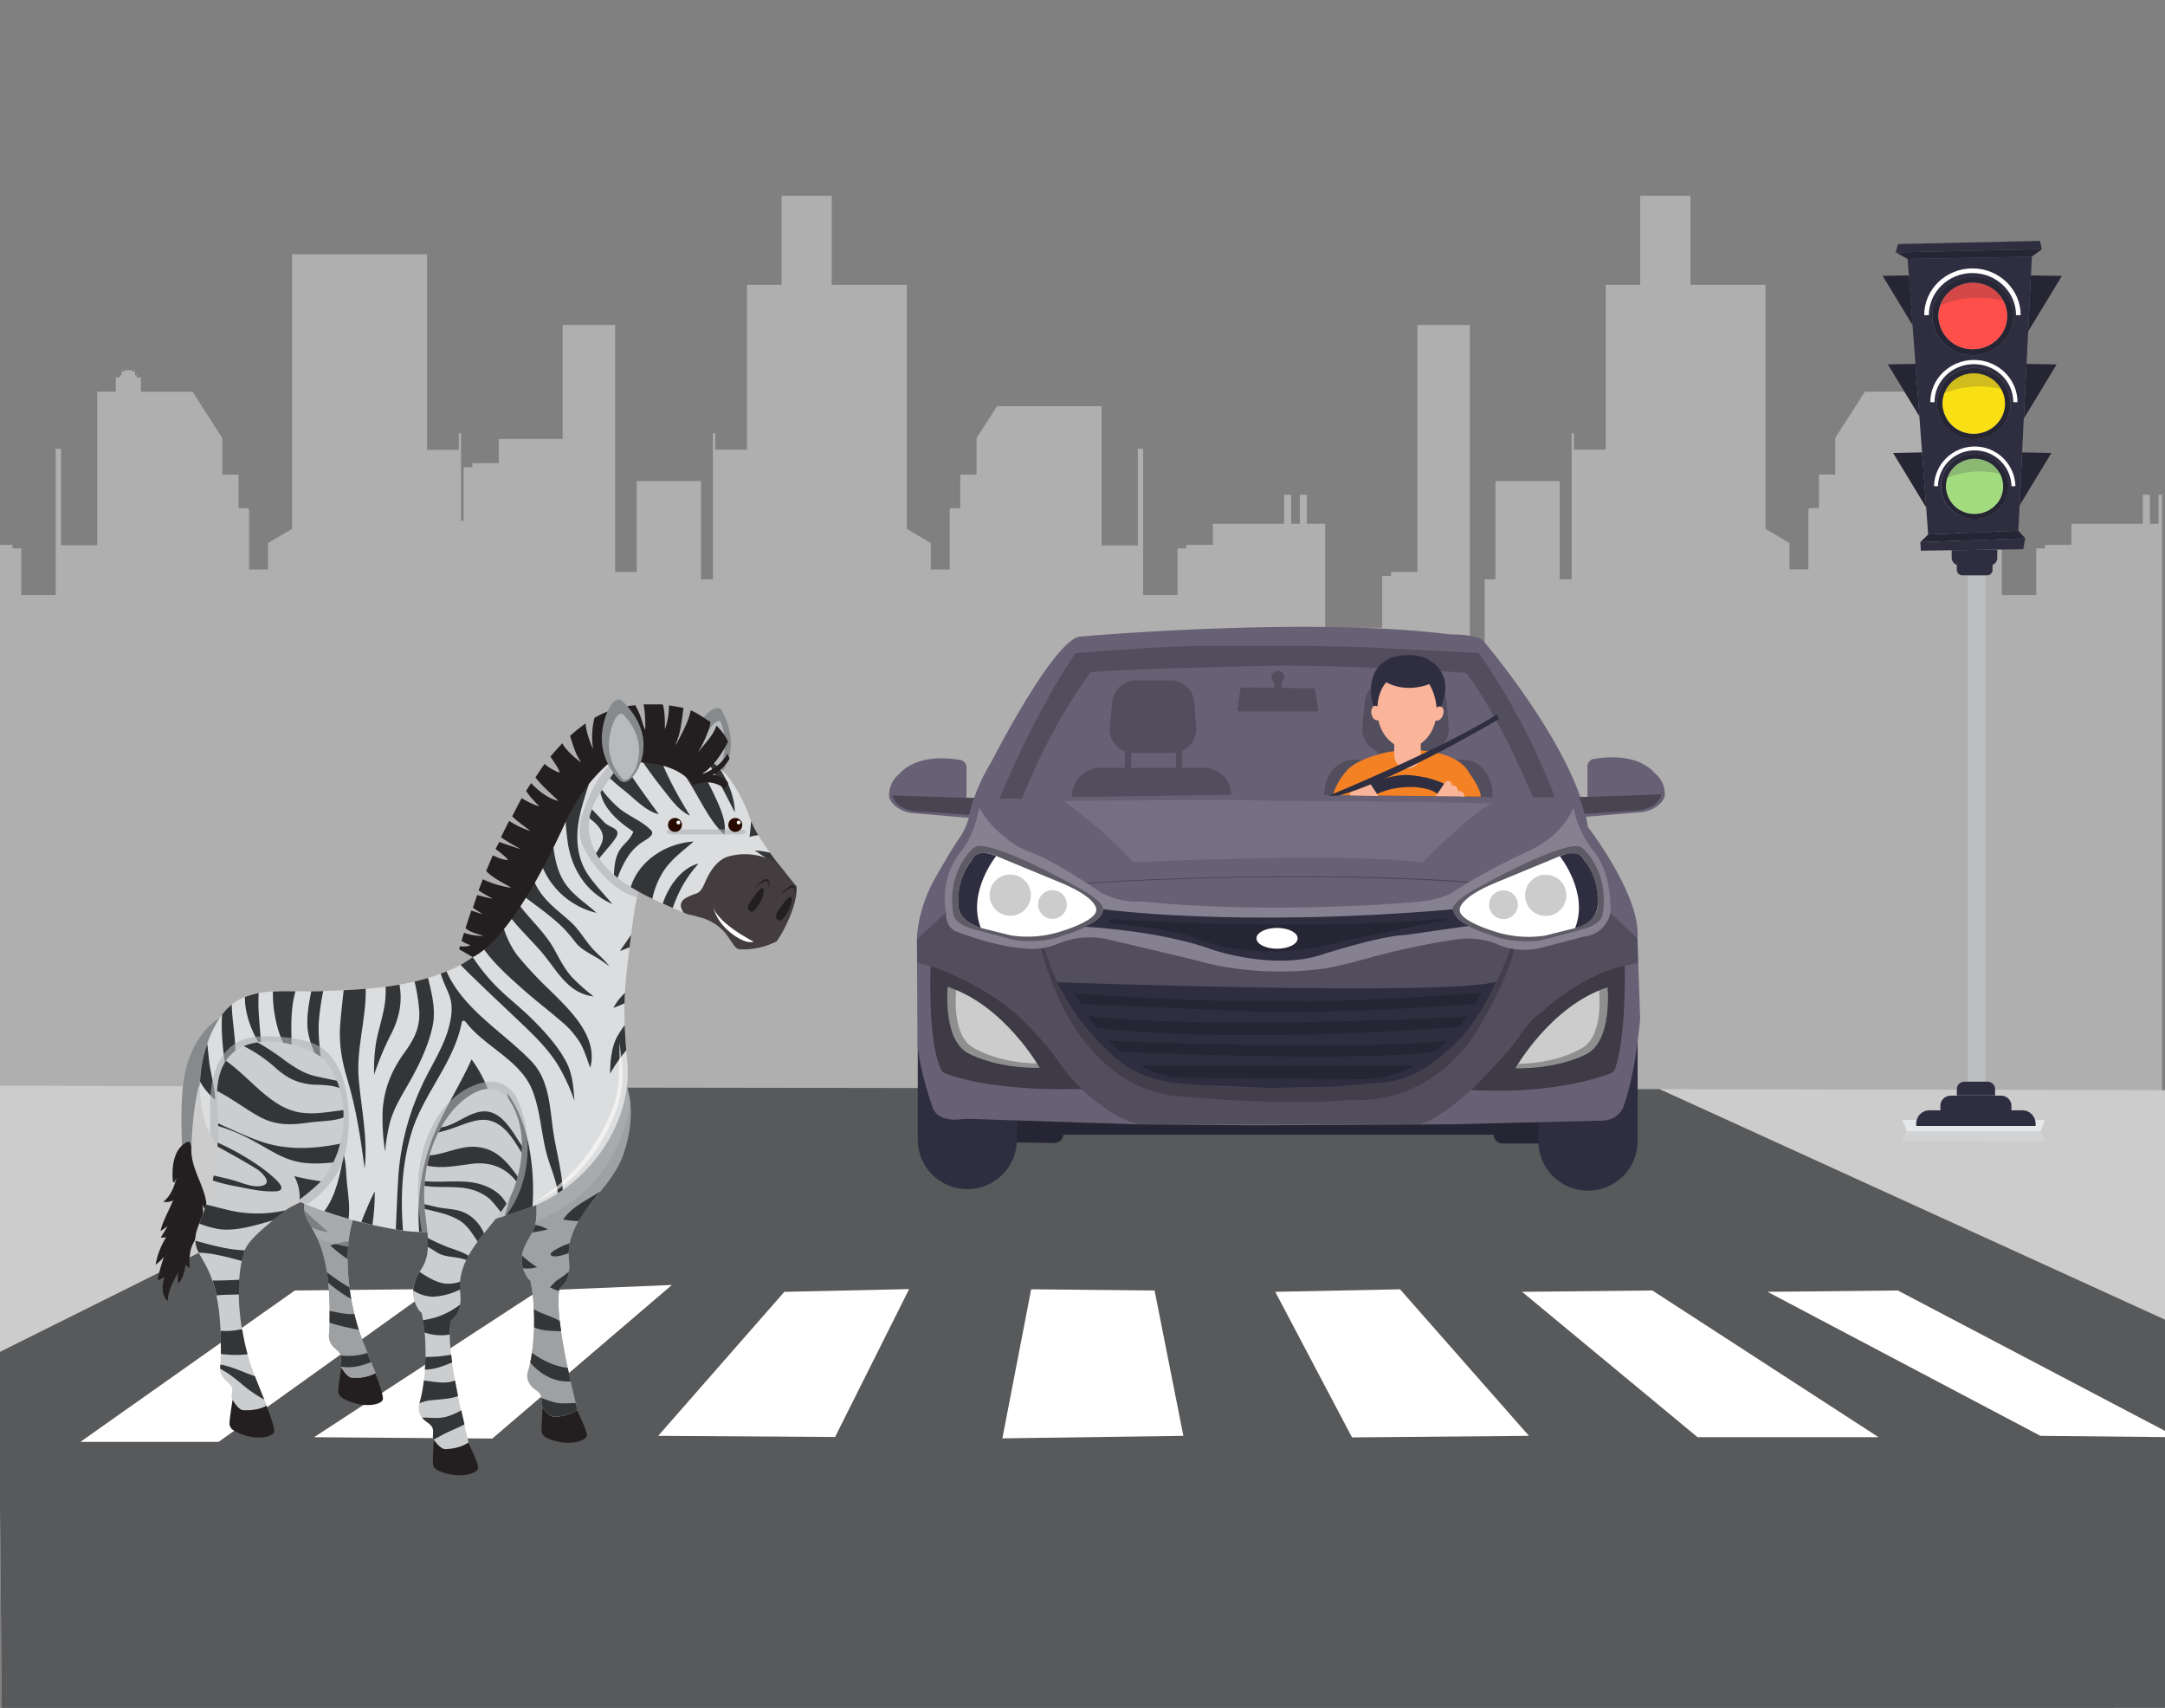 <svg xmlns="http://www.w3.org/2000/svg" width="865.76" height="682.89" viewBox="0 0 865.76 682.89"><rect x="0" y="0" width="865.76" height="682.89" fill="#808080" stroke="none"/><g style="isolation:isolate"><g id="fced98cf-f247-47f2-9442-839a345dbad9" data-name="Layer 1"><path d="M863.16,197.81v11.62h-3.45V197.81h-2.83v11.62H828.33v8.41H817.78v1.41h-3.52v18.69H800.49V179.4h-2.13v38.68H783.89V156.63h-7.42v-5.71h-1.68V150h-.68v-1.58h-1.24V136.57h-.81l-.44-10.39h-.35l-.44,10.39H770v11.89h-1.25V150h-.68v.88h-1.67v5.71H745.78l-11.9,18.51v14.61h-6.51v13.44h-3.89c-.11.24-.21.48-.33.72v23.8h-7.56V217.13L706,211.44V113.89H676V78.29H655.91v35.6H642.09v65.92h-12.7v-6.59h-.91v58.42h-4.77V192.37H598v39.27H593.7v60.54h-1.58v-3.49h-4.34V129.93h-21v98.73H556.26v1.62h-3.52V251H529.92V209.43h-7.31V197.81h-2.82v11.62h-3.45V197.81h-2.82v11.62H485v8.41H474.41v1.41h-3.52v18.69H457.13V179.4H455v38.68H440.52V162.42H398.69l-8.18,12.72v14.61H384v13.44h-3.89c-.11.24-.21.48-.34.72v23.8h-7.56V217.13l-9.59-5.69V113.89h-30V78.29H312.54v35.6H298.73v65.92H286v-6.59h-.91v58.42h-4.77V192.37h-25.7v36.29H246V129.93h-21v45.58H199.46v9.66H188.91v1.61h-3.52v21.47h-1v-35h-.91v6.59h-12.7V101.65h-54V211.44l-9.59,5.69v10.58H99.62v-23.8c-.13-.24-.23-.48-.34-.72H95.39V189.75h-6.5V175.14L77,156.63H56.33v-5.71H54.66V150H54v-1.58H52.73v-.4l-2.83,0v.44H48.65V150H48v.88H46.3v5.71H38.88v61.45H24.4V179.4H22.27v58.54H8.5V219.25H5v-1.41H-.65V438.29H864.59V197.81ZM771.26,148h-.38V137.36h.38Zm.76,0h-.38V137.36H772Z" fill="#ccc" opacity="0.62" style="mix-blend-mode:multiply"/><polygon points="-0.53 540.73 212.11 434.8 663.72 435.45 867.74 528.5 867.74 682.85 0.7 683.85 -0.53 540.73" fill="#ccc"/><polygon points="-0.53 540.73 212.11 434.8 663.72 435.45 867.74 528.5 867.74 682.85 0.7 683.85 -0.53 540.73" fill="#58595b"/><polygon points="212.11 434.8 -0.33 434.07 -0.53 540.73 212.11 434.8" fill="#ccc"/><polygon points="663.72 435.45 865.8 435.88 867.74 528.5 663.72 435.45" fill="#ccc"/><polygon points="32.13 576.51 117.9 515.97 172.73 515.42 87.42 576.51 32.13 576.51" fill="#fff"/><polygon points="125.58 574.64 196.86 575.18 268.69 513.77 215.5 515.97 125.58 574.64" fill="#fff"/><polygon points="263.21 574.09 313.65 516.51 363.55 515.42 333.94 574.55 263.21 574.09" fill="#fff"/><polygon points="400.84 575.1 412.35 515.5 461.7 515.97 473.22 574.09 400.84 575.1" fill="#fff"/><polygon points="509.96 516.51 540.66 574.72 611.4 574.09 559.86 515.5 509.96 516.51" fill="#fff"/><polygon points="608.66 516.51 678.84 574.64 751.22 574.64 660.75 515.97 608.66 516.51" fill="#fff"/><polygon points="706.81 516.51 815.93 574.09 870.56 574.64 758.9 515.97 706.81 516.51" fill="#fff"/><path d="M91.57,405S78.23,409.22,74,429s2.67,55.32-2.67,71.94c0,0,5.61-5.51,5.34-17.78s-2.32-54.5,10.48-62.1Z" fill="#878a8c"/><path d="M62.29,505.63a18.26,18.26,0,0,0,3.37-3.25c-.9,1.93-2.87,9.5-2.58,9.42h.06a9.15,9.15,0,0,0,2.69-1.2c-1.09,3.21-1.23,6.9.88,9.25.08.09.44.33.44,0,0-4.23,2.39-7.56,4.06-11.22-.26,1.24-.07,4.84.18,4.54a13,13,0,0,0,2.74-7.57c.38.58,1.77,1.47,1.75,1.28-.28-3.37-.13-6.93,1.5-10a19.2,19.2,0,0,0,2.44-7.57c0,.45.93,2.68,1,2.07a34.41,34.41,0,0,0,.15-9.78c.25.79,1.67,3.2,1.7,2.67.42-8.65-6-15.62-6.15-24.14v-.15a14.33,14.33,0,0,1,0-1.6s-.08-.12-.09-.07,0,.05,0,.07c-.15-1.34-.62-2.31-1.87-1.64-5.27,2.83-5.94,10.15-5.43,15.48,0,.15.48.82.62.51.29-.63.59-1.25.89-1.87l-.39,1.32c-1,3.31-2.2,6-4.9,8.31-.16.13,2.83.33,3.88-.65-.08.22-.16.44-.25.66-1.18,3-4.28,8.54-4.75,11.7a24.14,24.14,0,0,0,2.79-2,50.85,50.85,0,0,1-2.7,4.46c-.16.24,1.66.23,2.17-.05a31.23,31.23,0,0,0-4.24,10.89S62.29,505.61,62.29,505.63Z" fill="#231f20"/><path d="M230.3,563s4.19,8.2,4.39,10.73-8.14,4.95-16.09,1.16a3.52,3.52,0,0,1-1.94-2.19c-.3-1.5.41-10.94.41-10.94Z" fill="#231f20"/><path d="M216.59,562.19a9.08,9.08,0,0,1-.05-1.16c0-1,.23-2.43-.33-3.38-.9-1.54-2.42-2-3.61-3.35a6.31,6.31,0,0,1-1.67-5.22c3-9.23,3.65-26.11,1.09-37.23a2.69,2.69,0,0,1-1-.86c-4-6.32-2.68-10.86,1.24-17.08,4.14-6.58,1.6-16.46,1-23.66-1.08-13.72,2.21-28.45,11.23-39.15,6-7.06,17.11-14.05,23.46-2.91,6,10.5,5,22.79,1.13,33.79-5.27,14.84-23.55,24.68-21.56,42.06.5,4.37-.29,8.5-3.75,11.14-2.5,11.1,6.1,44.27,7.09,48.55a17.26,17.26,0,0,1-9.28,2.7C220.06,566.46,218.32,564.58,216.59,562.19Z" fill="#9ea0a2"/><path d="M216.59,562.19a9.08,9.08,0,0,1-.05-1.16c0-1,.23-2.43-.33-3.38-.9-1.54-2.42-2-3.61-3.35a6.31,6.31,0,0,1-1.67-5.22c3-9.23,3.65-26.11,1.09-37.23a2.69,2.69,0,0,1-1-.86c-4-6.32-2.68-10.86,1.24-17.08,4.14-6.58,1.6-16.46,1-23.66-1.08-13.72,2.21-28.45,11.23-39.15,6-7.06,17.11-14.05,23.46-2.91,6,10.5,5,22.79,1.13,33.79-5.27,14.84-23.55,24.68-21.56,42.06.5,4.37-.29,8.5-3.75,11.14-2.5,11.1,6.1,44.27,7.09,48.55a17.26,17.26,0,0,1-9.28,2.7C220.06,566.46,218.32,564.58,216.59,562.19Z" fill="#9ea0a2"/><path d="M240.26,476.2a105.23,105.23,0,0,0-8.92,12.06,47.16,47.16,0,0,1-6.12-.67C228.82,482.19,235.05,479.83,240.26,476.2Z" fill="#343537"/><path d="M220.46,502c-1.8-1.15,5.12-4.08,5.72-4.32l1.66-.59a22.57,22.57,0,0,0-.43,4l-.17.06C225.62,501.6,222.08,503,220.46,502Z" fill="#343537"/><path d="M220.54,514.06a14.08,14.08,0,0,1,2.39-2.3,28.49,28.49,0,0,0,4.6-3.38,9.82,9.82,0,0,1-3.74,6.8c-.06.28-.11.57-.16.87a7,7,0,0,1-3-1C219.69,514.53,219.84,514.84,220.54,514.06Z" fill="#343537"/><path d="M225.63,552.31c-5.41-.41-10.1-3.42-13.59-7.48.26-1.24.49-2.56.68-3.93,3.93,2.91,9.29,5.57,14.3,6,.4,1.92.8,3.77,1.19,5.49C227.35,552.4,226.48,552.38,225.63,552.31Z" fill="#343537"/><path d="M221.82,560.71c2.54.68,5.57.25,8.4.31.31,1.25.54,2.2.66,2.71a17.26,17.26,0,0,1-9.28,2.7c-1.54,0-3.28-1.85-5-4.24a9.08,9.08,0,0,1-.05-1.16,20.47,20.47,0,0,0,0-2.08A46.52,46.52,0,0,0,221.82,560.71Z" fill="#343537"/><path d="M213.58,530.73c.06-2.42,0-4.87-.08-7.27,3.18,2,7.11,2.75,10.35,4.73.15,1.33.33,2.69.53,4.07C220.64,532.13,216.86,532.24,213.58,530.73Z" fill="#343537"/><path d="M214.74,506.65a14.23,14.23,0,0,1-5.59.44,10.83,10.83,0,0,1-.41-5.14A38.28,38.28,0,0,0,214.74,506.65Z" fill="#343537"/><path d="M212.88,492.76a15,15,0,0,0,1.08-3,15.09,15.09,0,0,1,5.11,1.78A56.93,56.93,0,0,1,212.88,492.76Z" fill="#343537"/><path d="M237.63,472.38c-6.64,7.46-14.62,12.41-23.39,16,1-5.88-.54-12.75-1-18.14-1.08-13.72,2.21-28.45,11.23-39.15,6-7.06,17.11-14.05,23.46-2.91a32.63,32.63,0,0,1,4.08,13.13A61.93,61.93,0,0,1,237.63,472.38Z" fill="#afb1b4" opacity="0.6" style="mix-blend-mode:multiply"/><path d="M149.72,548.19s3.44,8.54,3.42,11.08-8.56,4.2-16.14-.29a3.49,3.49,0,0,1-1.73-2.35c-.17-1.52,1.39-10.85,1.39-10.85Z" fill="#231f20"/><path d="M136.14,546.17a9.08,9.08,0,0,1,.05-1.16c.11-1,.44-2.4,0-3.39-.76-1.62-2.23-2.24-3.3-3.66a6.32,6.32,0,0,1-1.2-5.35c1.81-45.22-13.08-40.41-9.5-53.47,1.41-5.13,10.48-21,8.26-50.15-2.92-38.21,39-24,43.31-17.57,8.18,10.57,8.91,24.51,4.71,36.32a36.82,36.82,0,0,1-5.85,10.79c-5.06,6.25-28.28,20.62-31.13,28.23-4.08,10.93-3.41,32.5,4.45,51.71.71,1.74,3.51,8.93,4.31,10.52a17.23,17.23,0,0,1-9.48,1.85C139.21,550.74,137.65,548.71,136.14,546.17Z" fill="#9ea0a2"/><path d="M136.14,546.17a9.08,9.08,0,0,1,.05-1.16c.11-1,.44-2.4,0-3.39-.76-1.62-2.23-2.24-3.3-3.66a6.32,6.32,0,0,1-1.2-5.35c1.81-45.22-13.08-40.41-9.5-53.47,1.41-5.13,10.48-21,8.26-50.15-2.92-38.21,39-24,43.31-17.57,8.18,10.57,8.91,24.51,4.71,36.32a36.82,36.82,0,0,1-5.85,10.79c-5.06,6.25-28.28,20.62-31.13,28.23-4.08,10.93-3.41,32.5,4.45,51.71.71,1.74,3.51,8.93,4.31,10.52a17.23,17.23,0,0,1-9.48,1.85C139.21,550.74,137.65,548.71,136.14,546.17Z" fill="#9ea0a2"/><path d="M124.6,490.77c-1.47-2.55-2.65-4.44-2.92-6.88,3.06,3,6.31,5.86,9.55,8.72A22.4,22.4,0,0,1,124.6,490.77Z" fill="#343537"/><path d="M131.24,512.84c-.15-1.48-.32-2.88-.52-4.17a79.26,79.26,0,0,0,9,6.07c.19,1.51.44,3.06.71,4.61A54.07,54.07,0,0,1,131.24,512.84Z" fill="#343537"/><path d="M139.37,530.84a67.28,67.28,0,0,1-7.58-2c0-1.64,0-3.21,0-4.7,3.34.62,6.57,1.47,9.92,1.25.5,2.09,1.08,4.19,1.74,6.28C141.9,531.42,140.45,531.08,139.37,530.84Z" fill="#343537"/><path d="M136.27,546.39l-.13-.22a9.08,9.08,0,0,1,.05-1.16,8.12,8.12,0,0,0,.06-3.07,24.71,24.71,0,0,0,10.65-1c.44,1.11,1,2.42,1.47,3.67C144.53,546.23,140.14,547.16,136.27,546.39Z" fill="#343537"/><path d="M132.07,497.94c2.43-.66,4.88-1.22,7.34-1.72a68.16,68.16,0,0,0-.39,7.2A50.91,50.91,0,0,1,132.07,497.94Z" fill="#343537"/><path d="M172.6,458.53c-5.06,6.25-28.28,20.62-31.13,28.23a43.53,43.53,0,0,0-2.26,11.77,61.13,61.13,0,0,1-12.43-3.63c-3.24-6.94-6.5-8.86-4.61-15.76,1.41-5.13,10.48-21,8.26-50.15-2.92-38.21,39-24,43.31-17.57,8.18,10.57,8.91,24.51,4.71,36.32A36.82,36.82,0,0,1,172.6,458.53Z" fill="#afb1b4" opacity="0.6" style="mix-blend-mode:multiply"/><path d="M277.5,313.31a23.79,23.79,0,0,1-1.71-16c2.29-8.57,10.56-17.35,12.84-13.21s7.93,16.42-2.23,27.66C286.4,311.78,279.37,318.81,277.5,313.31Z" fill="#878a8c"/><path d="M279.16,313.92a23.49,23.49,0,0,1,0-13.1c2.07-7.24,8-15.07,9.16-11.81A24.31,24.31,0,0,1,285,312S280,318.34,279.16,313.92Z" fill="#b8babc"/><path d="M82,448.67c4.09,13.41,18.07,22.14,29.87,28.1,15.17,7.68,31.64,12.47,48.4,15.14s33.26-3,49.74-8.43c24.09-8,43.24-33.51,40.82-59.21-1.85-19.63-1.38-27.73,1.12-47.12,1.46-11.39,3.17-29.2,11-38.24a30.27,30.27,0,0,0,4.82-6.89c2.65-5.61,2.29-10.82.35-16.59-2.26-6.76-11.37-19.82-19.73-13.29a.66.66,0,0,0-.17.24c-11.36,3.93-19.26,15.95-24.53,26.27-4,7.81-7.41,15.89-10.95,23.91-.4.89-.84,1.8-1.3,2.7-7.2,13-16.38,25.75-30.19,32-17.25,7.84-36.2,8.5-54.83,9.07-14.12.44-30.14-2.91-38.94,11.21A51.39,51.39,0,0,0,82,448.67Z" fill="#dcddde"/><path d="M244.88,361.48c-9.63-4.28-15.58-12.6-17.61-23.2a94.2,94.2,0,0,1-1.21-14,65.85,65.85,0,0,1,10.6-14.35c-.5,1.38-.95,2.77-1.37,4.13-1.85,6-4,12.14-4.36,18.44s.81,12.3,4.41,17.52C238.18,354.11,241.69,357.66,244.88,361.48Z" fill="#343537"/><path d="M225.42,352.33c3.33,5.46,8.6,8.49,13.12,12.66a31.2,31.2,0,0,1-22.34-20.27c1.49-3.4,3-6.79,4.59-10.15C221.49,340.67,222.2,347.05,225.42,352.33Z" fill="#343537"/><path d="M228.16,368.56c3.93,3.59,6.25,8.35,10,12,2.1,2.07,4,3.66,5.46,5.78a46.08,46.08,0,0,0-6.77-4.46c-2.35-1.37-4.9-2.81-6.63-5a65.43,65.43,0,0,0-4.94-5.82c-4.79-4.74-10.34-8.55-15.69-12.61.64-1.09,1.27-2.17,1.87-3.27.46-.9.9-1.81,1.3-2.7l.44-1a27.73,27.73,0,0,0,3.42,6.09C219.93,361.89,224.21,365,228.16,368.56Z" fill="#343537"/><path d="M206.87,382a158,158,0,0,0,13.37,14.26c8.08,8,19,18.38,15.82,30.64-1.32-3.31-2.27-6.81-4.05-9.89a34.76,34.76,0,0,0-7.33-8.44c-5.14-4.47-10.57-8.57-15.66-13.1s-11.25-9.93-15.69-16.17a65.57,65.57,0,0,0,8-8.51A36.44,36.44,0,0,0,206.87,382Z" fill="#343537"/><path d="M247.06,414a41.69,41.69,0,0,1,2.76-4.08c.11,3,.32,6.31.62,10a66.54,66.54,0,0,0-6.49,9.37C244.06,424,244.53,418.4,247.06,414Z" fill="#343537"/><path d="M249.92,397c-.08,1.4-.13,2.78-.17,4.16-1.45.67-2.95,1.25-4.45,1.83A21.79,21.79,0,0,1,249.92,397Z" fill="#343537"/><path d="M252.38,373.71c-.15,1.19-.29,2.35-.43,3.44-.07.54-.14,1.07-.2,1.59-1.27.54-2.55,1.05-3.85,1.51C249.35,378,251,375.93,252.38,373.71Z" fill="#343537"/><path d="M212.33,407c5.23,5.15,11,11.42,14.31,18,2.32,4.62,2.7,9.89,3.07,15.09a82,82,0,0,0-5.9-13.09c-3.81-6.59-8.83-11.6-14.28-16.84-6.15-5.91-12.41-11.7-18.53-17.64-2.29-2.21-4.61-4.43-6.81-6.73a48.91,48.91,0,0,0,4.86-3.11,75.61,75.61,0,0,0,8,10.21C201.79,398,207.38,402.16,212.33,407Z" fill="#343537"/><path d="M172.47,456.37c4.21-11.48,11.1-21.67,16.11-32.79,8,10.78,12.52,27.2,10.36,40.33A75.14,75.14,0,0,1,191.18,486c-.66,1.27-1.33,2.54-2,3.81a80.69,80.69,0,0,1-21.54,2.71A86.07,86.07,0,0,1,172.47,456.37Z" fill="#343537"/><path d="M206,466.1a85.47,85.47,0,0,0,0-16.85c-.48-4.17-2.49-8.15-3.18-12.26,5.76,7.82,8.52,17.86,9.65,27.37a93.16,93.16,0,0,1,.47,18.06c-1,.38-1.93.74-2.92,1.06q-4.11,1.38-8.22,2.7A89.17,89.17,0,0,0,206,466.1Z" fill="#343537"/><path d="M159.47,468.17a102.68,102.68,0,0,1,8.73-33c3.74-8.56,9.62-16.68,11.66-25.9.85-3.82,1.2-7.54-.19-11.29-1.09-2.93-2.58-5.72-3.41-8.7.76-.29,1.53-.57,2.29-.88,6.89,15.36,22.53,24.1,33.88,35.86,7.59,7.85,7.37,19.22,9,29.42,1.17,7.14,3.25,14.67,3.6,22.1-.63.45-1.3.85-1.95,1.28-.6-5.31-3.07-10.45-4.43-15.56-2.22-8.31-2.58-17.44-5.72-25.45-4.86-12.35-19.07-17.38-26.78-27.54-.38-.49-1.32-.57-1.47.19-3.05,16.05-15.14,28.3-20,43.78-4,12.91-4.57,26.21-3.51,39.51-.33,0-.65-.07-1-.12l-1.9-.34C158.68,483.76,158.84,476,159.47,468.17Z" fill="#343537"/><path d="M165.78,392.46q2.72-.65,5.39-1.45c1.48,6.26,3.18,12.57,1.87,19-1.49,7.31-4.78,14.41-8.36,20.94-3.27,6-7.18,11.63-8.87,18.32A75.25,75.25,0,0,0,154,460.38a85.3,85.3,0,0,1-1-15.93c.48-8.91,3.53-16.42,8.73-23.58,3.94-5.41,6.39-10.25,5.9-17.07A76.26,76.26,0,0,0,165.78,392.46Z" fill="#343537"/><path d="M159.74,393.69c1.3,7.13-.14,13.74-3.68,20.42a112.91,112.91,0,0,0-6.44,15.57,67.72,67.72,0,0,1,.72-12.5c.72-4.14,2-8.14,2.86-12.25a36.37,36.37,0,0,0,1-10.39Q157,394.17,159.74,393.69Z" fill="#343537"/><path d="M143.45,431.54c1.07,12,3.69,23.76,2.37,35.69-1.6-12.07-3.33-23.8-6.89-35.59-2.17-7.17-3.47-14.26-2.91-21.78.35-4.65.94-9.29,1.4-13.93,2.94-.15,5.89-.32,8.82-.56C146.51,407.47,142.36,419.36,143.45,431.54Z" fill="#343537"/><path d="M137.46,461.64c1.06,3.92.88,8.15,1.35,12.16.54,4.53,1.15,9.05.58,13.55-3.27-.92-6.5-2-9.69-3.06C134.41,477.89,136,469.59,137.46,461.64Z" fill="#343537"/><path d="M149.85,476.33a85.79,85.79,0,0,1-.93,13.39c-1.49-.33-3-.73-4.44-1.1C146.09,484.45,147.83,480.33,149.85,476.33Z" fill="#343537"/><path d="M127.55,407.86c-.5,6.6.6,12.9,1.13,19.35-2.51-5.43-5.39-10.89-5.73-16.85-.26-4.76.62-9.36,1.52-14l2,0,2.79-.1A99,99,0,0,0,127.55,407.86Z" fill="#343537"/><path d="M116.67,422.36C113,417.94,111,412,110,406.46a46.77,46.77,0,0,1-.85-10c3-.18,6-.15,9-.11C115.78,404.72,116.66,413.6,116.67,422.36Z" fill="#343537"/><path d="M104.51,418.44c-3.56-5-6.65-12.89-6.58-19.78a28.44,28.44,0,0,1,5.52-1.58C103,404.21,104.06,411.31,104.51,418.44Z" fill="#343537"/><path d="M80,432.46a52.59,52.59,0,0,1,2.89-15.18c.2,2.2.48,4.4.7,6.62.54,5.18,2.38,10.6,2.41,15.81A26.72,26.72,0,0,1,80,432.46Z" fill="#343537"/><path d="M94.1,419.72a128.5,128.5,0,0,1-1.55,19.52c-2.18-11.08-4.43-22.34-3.75-33.57a21.61,21.61,0,0,1,3.88-4C92.79,407.71,94,413.65,94.1,419.72Z" fill="#343537"/><path d="M229.21,391.21a77.6,77.6,0,0,0,8.19,7.19c-10.72-1.27-14.7-10.76-21.41-18.4-3.85-4.38-8.18-8.49-11.77-13.09,1.18-1.68,2.33-3.4,3.41-5.15,4.39,6,10.17,10.93,13.84,17.52C223.76,383.41,225.9,387.78,229.21,391.21Z" fill="#343537"/><path d="M232.5,337l-.08-.2a19,19,0,0,1,.37-11c2.17-6.14,4.56-12.23,8.71-17.32,1.35-1.66,2.78-3.3,4.08-5a24.28,24.28,0,0,1,2.65-1.1.66.66,0,0,1,.17-.24c8.36-6.53,17.47,6.53,19.73,13.29,1.94,5.77,2.3,11-.35,16.59a30.27,30.27,0,0,1-4.82,6.89c-4.22,4.88-6.66,12.3-8.24,19.89C245,356.06,236.36,345.89,232.5,337Z" fill="#afb1b4" opacity="0.6" style="mix-blend-mode:multiply"/><path d="M202.31,486c-11.17,3.6-22.35,6.66-33.68,6.56-2.48-15.06-2.56-30.93,5.4-44.46,4.06-6.91,9.75-12.42,17.54-14.86,6.55-2.05,10.91.07,14.17,4.13C213.8,452,212.53,473.08,202.31,486Z" fill="#afb1b4" opacity="0.6" style="mix-blend-mode:multiply"/><path d="M84,442.55c0-7.12.94-22.89,14.21-27.25,6.94-2.28,24.43-.46,30,3.34,9.5,6.44,11.58,20.28,11.25,30.93-.19,6.57-1.13,14-4.73,19.71-2.67,4.21-7.41,9.76-12.27,12.31-3.61-1.47-7.16-3.06-10.65-4.82C101.53,471.55,89.53,464.2,84,453.44,84.08,449.83,84,446.19,84,442.55Z" fill="#afb1b4" opacity="0.6" style="mix-blend-mode:multiply"/><path d="M252,299.42c2.42-3.73,8.89-3.08,15.06-2.44,8.74.94,19.77,7.65,25,14.77A62.27,62.27,0,0,1,299.84,327c3.15,8.66,12.34,19.69,18.71,27.36.28,5.38-2.29,11.54-4.4,15.87a41.16,41.16,0,0,1-3.58,6.13,29.06,29.06,0,0,1-15,3.16,8.65,8.65,0,0,1-1.17-.47c-1.87-2-3.19-4.8-5-6.7a20,20,0,0,0-9.61-5.62c-1.63-.47-3.29-.86-4.95-1.22C262,359.9,242.6,353,237,338.19,231.62,324.18,240.65,316.89,252,299.42Z" fill="#dcddde"/><path d="M282,302.75a43.93,43.93,0,0,1,5.56,4.19c3.58,5.41,6.29,11.93,6.27,17.87C289.29,315.81,285.86,309.31,282,302.75Z" fill="#343537"/><path d="M285.18,316.88c2.17,4.74,5.66,11.34,4.42,16.82-5.85-5.62-9.28-13.36-13.5-20.17-2.56-4.12-5.07-8.28-7.31-12.58-.62-1.21-1.49-2.59-2.29-4l.55.05a27.63,27.63,0,0,1,6.14,1.48A81,81,0,0,1,285.18,316.88Z" fill="#343537"/><path d="M275.93,326.12c-4.08-1.78-7.15-5.86-9.81-9.25-1.94-2.47-3.9-4.92-5.72-7.48-1.6-2.25-5.21-6.86-7.15-11.26,2-1.48,5-1.75,8.43-1.59C264.92,307.08,270.09,316.79,275.93,326.12Z" fill="#343537"/><path d="M303.24,333.93a18.81,18.81,0,0,0-3.51.69c.26-2.05.49-4.18.62-6.33A43.81,43.81,0,0,0,303.24,333.93Z" fill="#343537"/><path d="M307.9,340.94c2.16,3,4.48,5.92,6.7,8.64a111.84,111.84,0,0,0-12.78-9.52A34.28,34.28,0,0,1,307.9,340.94Z" fill="#343537"/><path d="M277.4,336.47c-4.83,4.2-10.11,7.89-13.17,13.72a33,33,0,0,0-3.37,9.17,93.42,93.42,0,0,1-8.64-4.68C255.53,344.1,266.26,337.18,277.4,336.47Z" fill="#343537"/><path d="M253.25,332.62c.17-.37-11.34-6.5-13.14-15.79.21-.34.43-.67.64-1a45.72,45.72,0,0,0,7.22,7.67c3.92,3,8.92,4.92,12.39,8.48,1.95,2-2.63,4-4.19,5.19a21.43,21.43,0,0,0-4.48,4.44A37.3,37.3,0,0,0,247,351c-.51-.4-1-.82-1.49-1.24C245.91,337.46,250.49,338.87,253.25,332.62Z" fill="#343537"/><path d="M240.94,333.58c-.77-2.85-3-4.66-5.24-6.47a20.58,20.58,0,0,1,1-3.53c1.56,1.68,3.17,3.3,4.74,5,2.43,2.6,7,2.49,5,6.06-1.25,2.26-5.33,6.55-6.83,8.62-.46-.67-.87-1.38-1.27-2.1C240,338.77,241.58,335.94,240.94,333.58Z" fill="#343537"/><path d="M279.33,345.31a48.91,48.91,0,0,0-8.6,13.33c-.56,1.35-1.21,2.84-1.69,4.38-1.3-.56-2.64-1.14-4-1.74C267.23,354.59,272.47,346.93,279.33,345.31Z" fill="#343537"/><path d="M249.83,316.23a77.18,77.18,0,0,1-5.92-5.07c1.5-2.13,3.13-4.43,4.85-6.93,4.4,7.42,9.6,14.33,14.68,21.32C258.35,324.39,253.69,319.31,249.83,316.23Z" fill="#343537"/><path d="M273.35,364.87c-1.33-1.92-1.91-4.21,1-5.88a24.36,24.36,0,0,1,4.11-1.74c1.65-.58,2.58-2.38,3.22-3.87,1.91-4.46,4.77-9.57,9.81-11a24.9,24.9,0,0,1,18.12,2.08l1.7,1c2.51,3.22,5.06,6.28,7.26,8.93.28,5.38-2.29,11.54-4.4,15.87a41.16,41.16,0,0,1-3.58,6.13,29.06,29.06,0,0,1-15,3.16,8.65,8.65,0,0,1-1.17-.47c-1.87-2-3.19-4.8-5-6.7a20,20,0,0,0-9.61-5.62c-1.63-.47-3.29-.86-4.95-1.22Z" fill="#433d3f"/><path d="M186.81,576s4.19,8.21,4.4,10.74-8.16,4.94-16.1,1.15a3.49,3.49,0,0,1-1.94-2.19c-.3-1.49.41-10.93.41-10.93Z" fill="#231f20"/><path d="M173.1,575.16a8.93,8.93,0,0,1,0-1.16c0-1,.23-2.43-.32-3.37-.91-1.55-2.43-2-3.62-3.36a6.29,6.29,0,0,1-1.67-5.21c3-9.24,3.65-26.12,1.09-37.24a2.85,2.85,0,0,1-1-.85c-4-6.33-2.68-10.87,1.24-17.09,4.15-6.58,1.6-16.45,1-23.66C168.71,469.5,172,454.77,181,444.08c6-7.06,17.11-14.05,23.46-2.92,6,10.5,5,22.79,1.13,33.8-5.27,14.83-23.55,24.67-21.56,42.05.5,4.37-.29,8.5-3.74,11.15-2.51,11.09,6.09,44.26,7.08,48.55-2.56,1.86-6.32,2.63-9.28,2.69C176.57,579.43,174.83,577.56,173.1,575.16Z" fill="#cccdce"/><path d="M188.81,465.31c-5.9.7-11.81,2.08-17.75.81l-.24-.05c.28-1.38.6-2.75,1-4.11,6.21-.45,12-3.89,18.52-3.41,8.06.59,12.42,5.95,16.69,11.84-.18.68-.37,1.35-.57,2C202.28,466.86,196.11,464.43,188.81,465.31Z" fill="#343537"/><path d="M183.53,487.85c-4.24-2.5-9-3.3-13.73-4.51a.49.49,0,0,0,0-.12c0-.58,0-1.16-.08-1.75,2,.45,4,1,6,1.35,2.46.47,5,.54,7.45,1.15,5,1.25,8.38,4.72,10.41,9.15-.87,1.09-1.72,2.2-2.54,3.3C188.85,493.27,186.94,489.85,183.53,487.85Z" fill="#343537"/><path d="M183.64,503c-2.57-.51-5.79-.57-8.13-1.81-1.4-.74-2.89-1.88-4.46-2.65,0-1.18,0-2.37,0-3.56a83.16,83.16,0,0,0,8.1,3.69c2.8,1,5.77,1.87,8.23,3.46-.3.54-.59,1.09-.86,1.65A22.74,22.74,0,0,0,183.64,503Z" fill="#343537"/><path d="M184,515.55a26.82,26.82,0,0,1-10.81,2.91,15.09,15.09,0,0,1-8-2.52,17.25,17.25,0,0,1,2.62-7.4c3,2,6.07,3.92,9.67,4.61a14,14,0,0,0,6.56-.72A23.12,23.12,0,0,0,184,515.55Z" fill="#343537"/><path d="M180.31,528.16a23.9,23.9,0,0,0-.45,5.43,20.23,20.23,0,0,1-10.12-.83c-.15-1.7-.36-3.35-.62-4.92A30.65,30.65,0,0,0,184,521.6,9.74,9.74,0,0,1,180.31,528.16Z" fill="#343537"/><path d="M169.9,547.6c.11-1.66.18-3.36.21-5.07a48.34,48.34,0,0,0,10.31-.9c.11,1,.26,2,.4,3.1C177.3,546.21,173.64,547.61,169.9,547.6Z" fill="#343537"/><path d="M172.15,559.88a15.89,15.89,0,0,0-4.43,1.21,56.26,56.26,0,0,0,1.77-9.13c4.27.54,8.78,1.53,12.49,0,.38,2.11.79,4.22,1.2,6.26C179.68,559.4,176,559.5,172.15,559.88Z" fill="#343537"/><path d="M179,572.67c-1.84.82-3.67,2-5.57,2.89-.09-.14-.19-.26-.29-.4a8.93,8.93,0,0,1,0-1.16c0-1,.23-2.43-.32-3.37-.91-1.55-2.43-2-3.62-3.36a4.2,4.2,0,0,1-.37-.49c3.46,0,6.75.6,10.25-.5a27.32,27.32,0,0,0,5.39-2.41c.46,2,.89,3.94,1.29,5.65C183.5,570.68,181.25,571.65,179,572.67Z" fill="#343537"/><path d="M196,479.53a19.2,19.2,0,0,0-7.75-4c-6.08-1.55-12.36-.42-18.48-1.41,0-.62.09-1.23.14-1.84,5.27.5,10.61-.12,16.05.19,6.52.36,13.5,2.94,16.55,8.82-.7,1.15-1.47,2.26-2.27,3.37A45.87,45.87,0,0,0,196,479.53Z" fill="#343537"/><path d="M195.34,447.93c-4-.82-8.64,1.16-12.28,2.44a64.43,64.43,0,0,1-7.68,2.4c.33-.67.65-1.35,1-2,5.44-.75,10.25-5.39,15.75-6.28,8.14-1.31,12.43,7.49,16.61,13.73,0,.9-.05,1.8-.11,2.7C205.32,455.57,201.74,449.26,195.34,447.93Z" fill="#343537"/><path d="M106.24,561.16s3.43,8.55,3.41,11.09-8.56,4.19-16.14-.3a3.46,3.46,0,0,1-1.73-2.35c-.17-1.52,1.39-10.85,1.39-10.85Z" fill="#231f20"/><path d="M92.65,559.14a9,9,0,0,1,0-1.16c.12-1,.44-2.39,0-3.39-.76-1.61-2.23-2.24-3.3-3.66a6.26,6.26,0,0,1-1.19-5.34c1.81-45.23-13.09-40.41-9.51-53.48,1.41-5.12,10.49-21,8.26-50.15-2.92-38.2,39-24,43.31-17.57,8.19,10.57,8.91,24.52,4.71,36.32a36.69,36.69,0,0,1-5.85,10.79c-5.05,6.25-28.28,20.62-31.12,28.24-4.09,10.93-3.42,32.5,4.44,51.71.71,1.74,3.51,8.92,4.31,10.51-2.71,1.62-6.53,2.06-9.48,1.86C95.72,563.71,94.16,561.68,92.65,559.14Z" fill="#cccdce"/><path d="M114.32,424.28c3.55,2.52,7,4.78,11.3,5.87,3,.76,6.08,1.29,9.11,2,.38.93.73,1.88,1,2.85a26.7,26.7,0,0,0-2.65-.75,42.53,42.53,0,0,0-6.87-.53c-6.78-.34-11.14-2.38-16.15-6.86a56.79,56.79,0,0,0-12.59-8.59,21.49,21.49,0,0,1,5.54-1.49A106.8,106.8,0,0,1,114.32,424.28Z" fill="#343537"/><path d="M123.65,448.82c-7.29,1.08-13.32,1.27-20-2.37-5.76-3.16-11-7.35-16.85-10.25.28-5.19,1.57-9.13,3.56-12.08,5.38,3.86,10.23,9,14.88,12.92,4.49,3.76,9,6.89,14.93,7.8,5.66.87,11.45-.31,17.14-1,.06,1,.08,2,.07,2.95C133.24,448.4,128,448.18,123.65,448.82Z" fill="#343537"/><path d="M133.26,464.77c-5.18.55-10.52.77-15.55-.57-5.78-1.55-10.52-4.87-15.72-7.65a71.66,71.66,0,0,0-14.74-6.32c0-.38,0-.74,0-1.12.68.36,1.32.69,1.9.94,5.15,2.27,10.28,4.73,15.63,6.51,10.25,3.41,20.79,2.83,31.22.73-.3,1.15-.64,2.3-1,3.42A43.53,43.53,0,0,1,133.26,464.77Z" fill="#343537"/><path d="M93.6,472c3.47,1,7.88,3.11,11.54,2,4-1.21-.9-5.6-2.33-6.5-5.15-3.2-10.52-6.14-15.86-9.09,0-.52.09-1,.12-1.54a103,103,0,0,1,16.37,9.2,62.59,62.59,0,0,1,6.46,5.15c2,1.9,4.71,4.91.1,5.12-5.28.24-10.39-1-15.54-2A67,67,0,0,1,85.07,472c.14-.63.26-1.31.39-2C88.19,470.66,90.93,471.22,93.6,472Z" fill="#343537"/><path d="M117.67,470.25a102.73,102.73,0,0,0,10.71,2.07,83.85,83.85,0,0,1-8.54,7.27A18.18,18.18,0,0,0,117.67,470.25Z" fill="#343537"/><path d="M84.69,501.33c-1.74-.28-3.48-.39-5.21-.51a10.87,10.87,0,0,1-1.35-4.73c6.57,1.77,13.06,3.63,19.79,3.84a33.7,33.7,0,0,0-1.2,4.28A114.91,114.91,0,0,0,84.69,501.33Z" fill="#343537"/><path d="M95.58,517.55c-3,.15-6,.07-9,.39A51.65,51.65,0,0,0,85,512q5.39,0,10.77-.33C95.59,513.52,95.56,515.51,95.58,517.55Z" fill="#343537"/><path d="M96.54,553.26c-1.76-1.41-3.5-2.86-5.36-4.14-1-.67-2.07-1.26-3.14-1.9a7.61,7.61,0,0,1,.15-1.63v0c4.72.83,9.23,3.16,13.79,4.69.15.4.29.8.45,1.2.51,1.26,2.12,5.35,3.27,8.13A50.68,50.68,0,0,1,96.54,553.26Z" fill="#343537"/><path d="M88.3,541.34c.06-3.37,0-6.44-.1-9.24a28,28,0,0,0,8.62-.71A99.12,99.12,0,0,0,99,541.47,42.26,42.26,0,0,1,88.3,541.34Z" fill="#343537"/><path d="M88,491.51a38.11,38.11,0,0,1-8.29-2.3c.74-1.92,1.74-4.43,2.77-7.56,4,.9,7.91,2.08,12,2.83a51.23,51.23,0,0,0,19.8-.57c-1.71,1.34-3.43,2.69-5.08,4C102.3,489.84,95.05,492.25,88,491.51Z" fill="#343537"/><path d="M301.35,376.48s-15.75-7.86-16.36-15c0,0,.59,6.25,7.12,11.41S301.35,376.48,301.35,376.48Z" fill="#fff"/><path d="M310.68,365s4.57-7.41,5.67-6.35c1.56,1.5-2.91,10.27-5,9.35C309.55,367.24,310.68,365,310.68,365Z" fill="#231f20" style="mix-blend-mode:multiply"/><path d="M299.48,361.49s4.57-7.41,5.67-6.35c1.56,1.5-2.92,10.27-5,9.35C298.35,363.69,299.48,361.49,299.48,361.49Z" fill="#231f20" style="mix-blend-mode:multiply"/><path d="M317.85,358.59s.9-3.75-.6-4.45-5.2,3.8-5.2,3.8,3.89-3.32,4.85-3.16C318.24,355,317.85,358.59,317.85,358.59Z" fill="#231f20" style="mix-blend-mode:multiply"/><path d="M307.4,356s.89-3.76-.61-4.46-5.2,3.8-5.2,3.8,3.88-3.32,4.85-3.15C307.78,352.41,307.4,356,307.4,356Z" fill="#231f20" style="mix-blend-mode:multiply"/><path d="M228.94,468.52a53.88,53.88,0,0,0,6.92-8.37c.58-.81,1.14-1.64,1.69-2.47,4.26-6.58,8.19-14.25,9.45-22.07,1-6.27.64-12.57.63-18.89,2.08,12.2,2.28,20.85-4.21,34.27-6.25,12.95-16.9,24.56-29.82,29.81A74.17,74.17,0,0,0,228.94,468.52Z" fill="#fff" opacity="0.6" style="mix-blend-mode:screen"/><path d="M250.83,282.37s1.2-.21,3.2-.4a29.9,29.9,0,0,1,2,4.21c.65,1.87,1.13,3.78,1.89,5.61.26.64.19-6.82-.56-10.16,1.43,0,6,0,7.63,0,1.3,3.66.68,10.54,1,9.72a28.05,28.05,0,0,0,1.52-9.29c1.16.14,4.62.73,5.81,1-1,7.32-1.28,11.11-4,16.22-.48.91,6-9.56,6.87-15.24,2.21.76,5.88,3.36,7.89,4.64-.3,4.5-5.47,13-4.88,12.14,2.41-3.37,6.08-6.72,7.29-10.7a23,23,0,0,1,4.66,6.36s-4.58,9.9-11,13.24c0,0,7.42-2.12,10.72-8.4l.89,2s-2.61,4.79-6.77,6.4c0,0,5.71,1.07,6.17,3.6l-1.27,2.09s-5.07-4.76-12.67-1.43c0,0-4.53-8.93-22.67-9.2l1.2-7.33Z" fill="#231e20"/><path d="M187.89,377.85a19.33,19.33,0,0,1-3.32-1.64c.27-.93.6-2,1-3.26a20.5,20.5,0,0,0,7.66,1.2c.76,0-5.26-1.09-7.07-3.07.48-1.47,1.73-5.31,2.31-7,1.4.4,2.77.89,4.15,1.35.93.32-2.3-1.56-3.52-2.5.18-.53,1.53-4.52,1.73-5.07,2.1.58,6.73,1.73,6,1.31a51.54,51.54,0,0,1-5.45-3.16q.81-2.17,1.71-4.46a38.67,38.67,0,0,0,11.2,3.38c.89.09-7.26-3.63-9.87-6.67.6-1.42,2-4.78,2.63-6.23,1.92.77,3.8,1.74,5.91,1.83.81,0-3.17-3.24-4.77-4.38.17-.4,1.25-2.43,1.43-2.83,2.9,1,9.38,3.2,8.54,2.77a63.07,63.07,0,0,1-7.79-4.65c1-2.18,2.11-4.37,3.24-6.55a35.19,35.19,0,0,0,8.34,4c.74.27-4.91-3.56-7.13-5.84,1-1.87,2.75-5.44,3.83-7.27,2,1.47,7.51,3.74,6.88,3.11a40.3,40.3,0,0,1-5.08-5.84l-.09-.09c.66-1.07,1.33-2.13,2-3.17,3,3.15,6.64,6,10.77,7.1.79.21-6.46-5.78-9-9.44.77-1.07,2.86-4.32,3.65-5.35,1.46,1.59,6.33,3.95,6.06,3.27-.91-2.27-2.44-4.13-3.72-6.19,1.54-1.86,3.13-3.64,4.77-5.32,1.44,3.21,8,8.24,7.41,7.44-2.21-3.07-3.16-6.8-4.32-10.34l0-.05a60.5,60.5,0,0,1,6.21-5c0,3.42,3,10.83,2.92,9.89a31.51,31.51,0,0,1,.62-12.12,38.6,38.6,0,0,1,9.9-4l-2,20.42s-11.83,8.25-19.56,25.39-23,46.84-37,53.87l-5.47-3.15s.12-.45.35-1.25C185,378.71,188.73,378.22,187.89,377.85Z" fill="#231e20"/><path d="M247.36,311.41a23.76,23.76,0,0,1-6.67-14.63c-.53-8.84,4.53-19.79,8-16.58s12.72,13.07,6.63,26.94C255.32,307.14,250.87,316,247.36,311.41Z" fill="#878a8c"/><path d="M248.35,310.75a19.82,19.82,0,0,1-4.8-11.7c-.39-7.08,3.26-15.82,5.76-13.26s9.17,10.46,4.78,21.54C254.09,307.33,250.88,314.45,248.35,310.75Z" fill="#b8babc"/><path d="M266.5,332.62c0,.56.93,1,2.06,1H296.3c1.13,0,2.05-.46,2.05-1h0c0-.55-.92-1-2.05-1H268.56c-1.13,0-2.06.46-2.06,1Z" fill="#afb1b4" opacity="0.6" style="mix-blend-mode:multiply"/><path d="M291.25,329.84a2.78,2.78,0,1,0,2.78-2.78A2.77,2.77,0,0,0,291.25,329.84Z" fill="#260900"/><path d="M294.63,328.87a.76.76,0,0,0,1.52,0,.76.76,0,0,0-1.52,0Z" fill="#fff"/><path d="M267.14,329.84a2.78,2.78,0,1,0,2.78-2.78A2.77,2.77,0,0,0,267.14,329.84Z" fill="#260900"/><path d="M270.52,328.87a.76.76,0,0,0,.77.75.75.75,0,0,0,.75-.75.76.76,0,0,0-.75-.76A.77.77,0,0,0,270.52,328.87Z" fill="#fff"/><path d="M404,456.74l17.59.24a3.62,3.62,0,0,0,3.65-3.31H597.29a3.51,3.51,0,0,0,3.52,3.51h16.62v-9.46l-215.1-1.61Z" fill="#2f2e41"/><path d="M404,456.74l17.59.24a3.62,3.62,0,0,0,3.65-3.31H597.29a3.51,3.51,0,0,0,3.52,3.51h16.62v-9.46l-215.1-1.61Z" opacity="0.2"/><path d="M615.22,416.94h39.65a0,0,0,0,1,0,0v39.3A19.83,19.83,0,0,1,635,476.06h0a19.83,19.83,0,0,1-19.83-19.83v-39.3A0,0,0,0,1,615.22,416.94Z" fill="#2f2e41"/><path d="M367,416.34h39.65a0,0,0,0,1,0,0v39.3a19.83,19.83,0,0,1-19.83,19.83h0A19.83,19.83,0,0,1,367,455.64v-39.3A0,0,0,0,1,367,416.34Z" fill="#2f2e41"/><path d="M431.59,254.56s89.54-8.05,146.71-1.1a28.43,28.43,0,0,0,3.06.22c2.73,0,9,.35,11.73,2.45,0,0,37.78,44.3,41.86,74.47,0,0,21.47,27.73,19.84,44.58l1.09,32.07s-1.63,21.2-6.53,34.79c0,0-1.36,5.44-8.15,6l-60.94,1.5-78.55.4-47.88-.4-66.93-2.21-3,.2s-10,1.61-11.42-6.21c0,0-5.81-16.23-5.61-26.65l-.2-39.07s-.21-11.62,7.81-25.44c0,0,6.41-11.23,9-14.83a27.16,27.16,0,0,0,4.4-10.22s1.21-8.42,8.82-21C396.72,304.05,421,256.56,431.59,254.56Z" fill="#686175" data-primary="true"/><path d="M631.5,318.62h3.29V306.88a3.13,3.13,0,0,1,3.3-3.5s15.66-3.3,23.69,5.77a10.77,10.77,0,0,1,3.91,9.27s-.49,2.47-4,4.54a13.47,13.47,0,0,1-5.72,1.8l-22.09,1.83A36.09,36.09,0,0,0,631.5,318.62Z" fill="#686175" data-primary="true"/><path d="M634.79,318.62l29.57-1s-.7,6.91-13.42,6.61l-17.23,1.2s-1.31-4.52-2.21-6.77Z" opacity="0.3"/><path d="M649.69,386.14s.79,27.38-3.79,41.06a3.2,3.2,0,0,1-1.91,2c-5.21,2-25,8.38-55.68,6.63,0,0,13.13-12.93,19.29-21.55,0,0,3.9-6.16,8.83-9.65C616.43,404.62,631.62,390.25,649.69,386.14Z" opacity="0.4"/><path d="M389.79,319h-3.3V307.26a3.13,3.13,0,0,0-3.3-3.5s-15.65-3.29-23.68,5.77a10.79,10.79,0,0,0-3.92,9.27s.5,2.47,4,4.55a13.41,13.41,0,0,0,5.72,1.79L387.52,327A60.66,60.66,0,0,1,389.79,319Z" fill="#686175" data-primary="true"/><path d="M386.49,319,356.92,318s.7,6.91,13.43,6.61l17.23,1.2a66.7,66.7,0,0,1,1.95-6.75Z" opacity="0.3"/><path d="M436.09,268.74a235.9,235.9,0,0,0-27.37,50.63l-9.09-.09s14.54-35.07,30.45-58.11c0,0,37.09-3.08,50.59-2.87h45l19.41.42,46.21,2.36s17.35,23.2,30.52,57.7l-8.77.09s-14.14-34-26.8-49.81c0,0-47.28-3.59-84-2.74C502.2,266.32,453.55,267.35,436.09,268.74Z" opacity="0.2"/><path d="M617.23,378.75a28.37,28.37,0,0,1-17.67-.78,16.08,16.08,0,0,0-1.57-.7,29.92,29.92,0,0,0-13.9-1.86c-15.1,1.51-40,8.54-40,8.54-32.87,10-64.83.26-64.83.26l-34.95-8.32a35.06,35.06,0,0,0-21.44,1.57,25.3,25.3,0,0,1-11.24,2c-12.69-.65-28.64-6.79-28.64-6.79-4.94-1.29-4.68-7.92-4.68-7.92l-11.64,10.86.21,9.41s32.66,5.83,56.37,39.54a73,73,0,0,0,12.16,13.52c5.54,4.75,12.93,9.91,20.18,11.41H567.87s15.55-3.48,41.49-37.55a45.72,45.72,0,0,1,5.55-6.08c6.68-6.11,21.8-18.07,40.19-20.73l-.31-9.92L644,365s-1.66,8.72-10.37,9.47Z" opacity="0.2"/><path d="M417.51,379.16c10.18,30.87,27.25,43.46,33.09,47,1.1.67,2.18,1.39,3.25,2.11,7,4.74,26.42,5.62,26.42,5.62,23.45,1.8,54,.58,54,.58l18.39-1.62c15.17-1.47,25.23-12,25.23-12,14.58-9.47,26.25-41.58,26.25-41.58l1.39.21c-3.21,14.23-16.21,34.75-16.21,34.75C569,443.31,541,439.65,541,439.65c-27.95,3-72.82-1.66-72.82-1.66-41.17-6.73-51.69-58.6-51.69-58.6Z" opacity="0.2"/><path d="M422.71,392.71s156.9,5.68,175.61-.21c0,0-8.55,20.14-20.47,28.37,0,0-10.56,10.9-25.23,12l-18.39,1.62-26.55.51-27.41-1.09s-18.2-.55-26.42-5.62C453.85,428.27,436,419.63,422.71,392.71Z" fill="#2f2e41"/><path d="M592.29,396.92l-2.23,4.47s-55.69,4.45-93.35,2.85l-64.32-2.81-3-4.21s50.49,3.81,85.56,3C514.94,400.23,531,401.43,592.29,396.92Z" opacity="0.2"/><path d="M435,406.24l3.21,4.61s45.88,7,145.27-.2l3-4.21S488.54,412.05,435,406.24Z" opacity="0.2"/><path d="M578.66,416.26l-4.41,4.2c-31.86,4.41-126.45.08-126.45.08l-4.43-4.44S533.77,420.26,578.66,416.26Z" opacity="0.2"/><path d="M456.23,426.08h109.2a41.3,41.3,0,0,1-20.64,5.41l-72.93-.61S463,430.48,456.23,426.08Z" opacity="0.2"/><path d="M391.59,322.73s-1.59,11.38-8.18,18.77a30.68,30.68,0,0,0-5.1,23.22s-.73,6.13,4.68,7.92c0,0,15.52,6.48,29.72,6.65a26.81,26.81,0,0,0,10.71-2.13,32.12,32.12,0,0,1,20.89-1.27L461.88,380l17.38,4.18s20.75,7,51.1,3l8.79-2,18-4.79s19.76-4.39,29.35-5.19c0,0,7.27.07,11.52,2a27.65,27.65,0,0,0,19.24,1.48l16.38-4.32A11.91,11.91,0,0,0,644,365s1-15.88-7.2-25.26a40.78,40.78,0,0,1-7.58-16.77s-4,11.38-19,17.77c0,0-18.57,8.58-29.75,16.37a36.82,36.82,0,0,1-12.78,3.39s-55.71,5.4-110.81,0a32,32,0,0,1-16.58-3.59s-17.65-12.22-27.74-15.95a37,37,0,0,1-9.65-5.33C398.9,332.51,394.08,328,391.59,322.73Z" fill="#fff" opacity="0.2"/><path d="M388.84,339.42c-2.8,2.79-10.25,11.8-7.49,26.84,0,0,1.13,3.12,6.38,4.75s18.64,5,18.64,5,10.63,1.5,19.51-2.25c0,0,14.5-3.88,15.25-10.25,0,0,1-2.63-10-8.63,0,0-29.26-16.54-39.39-16.64A4.07,4.07,0,0,0,388.84,339.42Z" opacity="0.3"/><path d="M398.36,342.25s-6.87-3.69-9.88,1.87c0,0-6.19,6.66-5.13,19,0,0,.38,5.25,8.88,7.88l12,3a44.1,44.1,0,0,0,21.26-2s12.63-3.88,12.88-8c0,0,1.38-4.51-14-11Z" fill="#fff"/><path d="M398.36,342.25s-11.75,14.5-6.13,28.76c0,0-8-2.17-8.88-7.88,0,0-1.75-10.63,5.38-19.38C388.73,343.75,390.48,338.87,398.36,342.25Z" fill="#2f2e41"/><circle cx="403.99" cy="357.9" r="8.25" fill="#ccc"/><circle cx="420.87" cy="361.65" r="5.75" fill="#ccc"/><path d="M633.27,339.5c2.8,2.78,10.25,11.8,7.48,26.84,0,0-1.12,3.12-6.37,4.75s-18.64,5-18.64,5-10.63,1.5-19.51-2.25c0,0-14.51-3.88-15.26-10.26,0,0-1-2.62,10-8.63,0,0,29.26-16.53,39.39-16.63A4.07,4.07,0,0,1,633.27,339.5Z" opacity="0.3"/><path d="M623.75,342.32s7.18-3.35,9.88,1.88a28.27,28.27,0,0,1,5.12,19s-.37,5.25-8.88,7.88l-12,3a44.1,44.1,0,0,1-21.26-2s-12.63-3.88-12.88-8c0,0-1.38-4.5,14-11Z" fill="#fff"/><path d="M623.75,342.32s11.75,14.51,6.12,28.77c0,0,7.51-1.5,8.88-7.88,0,0,1.75-10.63-5.37-19.39C633.38,343.82,631.63,339,623.75,342.32Z" fill="#2f2e41"/><circle cx="618.12" cy="357.98" r="8.25" fill="#ccc"/><circle cx="601.23" cy="361.73" r="5.75" fill="#ccc"/><g opacity="0.3"><path d="M434.91,353.26l-.48-.29c.78-.06,79.76-5.58,153.18-.46l-.54.35C513.67,347.75,435.69,353.2,434.91,353.26Z"/></g><path d="M596.7,321.31c-6.84,2.28-28,23.64-28,23.64-27.17-4.35-115.54-.2-115.54-.2-12.24-13.69-27.79-24.48-27.79-24.48s72.07-.88,86.28,0C511.65,320.22,572.16,320.33,596.7,321.31Z" fill="#fff" opacity="0.09"/><path d="M432.69,435.39c-34.09.95-50.65-4.61-54.74-6.24a3.06,3.06,0,0,1-1.59-1.48c-5.54-11.27-4.21-41.35-4.21-41.35s21.54,6.55,37.39,22.24A113.53,113.53,0,0,1,422,422.68S427.68,431.22,432.69,435.39Z" opacity="0.4"/><path d="M379,394.6s-2.13,21.3,8.28,26.5c0,0,10,6,28.47,5.84C415.77,426.94,401.73,402,379,394.6Z" fill="#ccc"/><path d="M382.38,395.84s-2,16.75,5.94,22.5c0,0,9.23,6.55,26.35,6.87l1.1,1.73s-18.85.63-30.21-7c0,0-8-4.26-6.54-25.32Z" opacity="0.3"/><path d="M642.79,394.78s2.13,21.3-8.28,26.51c0,0-10,6-28.47,5.83C606,427.12,620.08,402.2,642.79,394.78Z" fill="#ccc"/><path d="M639.43,396s2,16.75-5.94,22.51c0,0-9.23,6.54-26.35,6.86l-1.1,1.73s18.85.63,30.21-7c0,0,8-4.26,6.54-25.32Z" opacity="0.3"/><path d="M587.41,370.21l-25.73,3.67c-9.63.18-34.48,8.23-34.48,8.23-18.73,5.6-42-2.28-42-2.28-21.35-7.87-51.46-9.27-51.46-9.27,7.86-3.21,7.4-7.05,7.4-7.05s53.34,7.57,139.84.07C581,363.58,581.11,367.41,587.41,370.21Z" fill="#2f2e41"/><path d="M578.12,367.22c-57.67,5.61-134.7.19-134.7.19V369s25.35,2.52,33.87,5.81c0,0,24.19,11.22,57.87,1.93,0,0,36.19-7.93,42.77-8.71Z" opacity="0.2"/><ellipse cx="510.68" cy="375.17" rx="8.23" ry="4.16" fill="#fff"/><path d="M481.34,307h-8.58v-6.79a9.49,9.49,0,0,0,5.55-9.33l-.73-10.06a9.47,9.47,0,0,0-9.45-8.79H454.22a9.47,9.47,0,0,0-9.43,8.56l-1,10.06a9.47,9.47,0,0,0,6,9.76V307H439.6c-6.08,0-11,5.62-11,11.7l63.72-.92A10.81,10.81,0,0,0,481.34,307Zm-29-6c.3,0,.6.05.9.05h15.61a9,9,0,0,0,1.38-.11V307H452.35Z" opacity="0.2"/><path d="M585.27,303.75H573.76v-3.58a9.49,9.49,0,0,0,5.55-9.33l-.73-10.06a9.48,9.48,0,0,0-9.46-8.79h-13.9a9.48,9.48,0,0,0-9.44,8.56l-1,10.06a9.5,9.5,0,0,0,6,9.76v3.38h-9.61c-6.42,0-11.62,6.24-11.62,13.94l.1.15,67.32.93-.12-1.08C596.89,310,591.69,303.75,585.27,303.75ZM553.34,301a9.08,9.08,0,0,0,.91.05h15.6a9,9,0,0,0,1.38-.11v2.85H553.34Z" opacity="0.2"/><path d="M527.09,283.62l-1.18-7.79a.75.75,0,0,0-.73-.64l-12.7-.15V272.8a2.53,2.53,0,0,0,1.06-2.06,2.56,2.56,0,1,0-4,2.12c0,.66,0,1.48,0,2.14l-12.78-.15a.76.76,0,0,0-.75.64l-1.18,8.13a.75.75,0,0,0,.74.86h30.73A.76.76,0,0,0,527.09,283.62Z" opacity="0.2"/><path d="M533,317.89a26.22,26.22,0,0,1,5.53-9.73c2.5-2.92,7.54-5,11.81-6.26a46.32,46.32,0,0,1,15.12-2c7.29.26,17.6,1.89,21.79,8.66.17.28.34.57.53.85,1,1.48,4.44,6.44,4.35,9.11Z" fill="#f48225" data-secondary="true"/><path d="M575.93,318.33c-3.5-3.81-11.6-3.66-11.6-3.66-9.92,0-14.93,3.51-14.93,3.51l-9.52-.1s13.63-9.82,25.35-8c0,0,13.33,1,19.14,8.52Z" fill="#2f2e41"/><path d="M551.21,318.28l-3.7-5.59a1.55,1.55,0,0,0-2.35-.33,1.44,1.44,0,0,0-.37,1.41s-2.7-.3-2.5,2.2c0,0-2.51-.4-2.41,2.11Z" fill="#f9b499"/><path d="M574.16,318.33l3.58-5.34a1.56,1.56,0,0,1,2.35-.33,1.44,1.44,0,0,1,.37,1.41s2.7-.3,2.5,2.2c0,0,2.7-.27,2.6,2.24Z" fill="#f9b499"/><ellipse cx="562.63" cy="283.71" rx="11.92" ry="15.33" fill="#f9b499"/><ellipse cx="575.18" cy="285.28" rx="2.97" ry="1.93" transform="translate(100.24 717.31) rotate(-68.67)" fill="#f9b499"/><ellipse cx="550.33" cy="285.08" rx="1.93" ry="2.97" transform="translate(-40.98 99.37) rotate(-9.95)" fill="#f9b499"/><path d="M549.2,282.21s-4.91-14.33,7.42-19.34c0,0,9.61-3.1,16,1.81,0,0,9.13,5.41,3.61,17.83,0,0-1.21-.5-1.71.4a24.45,24.45,0,0,0-2.91-9.42s-8.81,3.91-17.23-.7c0,0-3.2,2.51-3.61,9.82C550.8,282.61,550.6,281.91,549.2,282.21Z" fill="#2f2e41"/><path d="M557.52,294.93h10.62a0,0,0,0,1,0,0v7a5.31,5.31,0,0,1-5.31,5.31h0a5.31,5.31,0,0,1-5.31-5.31v-7A0,0,0,0,1,557.52,294.93Z" fill="#f9b499"/><path d="M531.16,318.24s45-18.52,67.45-32.59l.81,1.84s-40.37,24.06-64,30.58Z" fill="#2f2e41"/><rect x="786.89" y="230.04" width="7.07" height="204.89" fill="#bcbec0"/><path d="M814,450.19H766.28v-.95a5.14,5.14,0,0,1,.22-1.48h-5.74l1.77,4.52,51.57,0H816l1.7-4.43h-3.89a5.15,5.15,0,0,1,.2,1.43Z" fill="#e6e7e8"/><polygon points="763.37 110.11 761.68 110.14 752.88 110.32 759.34 120.96 764.85 130.04 763.37 110.11" fill="#2f2e41"/><polygon points="815.69 110.18 812.15 110.11 811.04 132.51 818.03 121 824.49 110.35 815.69 110.18" fill="#2f2e41"/><g opacity="0.2"><polygon points="763.37 110.11 761.68 110.14 752.88 110.32 759.34 120.96 764.85 130.04 763.37 110.11"/><polygon points="815.69 110.18 812.15 110.11 811.04 132.51 818.03 121 824.49 110.35 815.69 110.18"/></g><polygon points="766 145.51 763.77 145.55 754.97 145.72 761.43 156.37 767.57 166.47 766 145.51" fill="#2f2e41"/><polygon points="813.6 145.57 810.4 145.51 809.33 167.27 815.94 156.39 822.4 145.74 813.6 145.57" fill="#2f2e41"/><g opacity="0.2"><polygon points="766 145.51 763.77 145.55 754.97 145.72 761.43 156.37 767.57 166.47 766 145.51"/><polygon points="813.6 145.57 810.4 145.51 809.33 167.27 815.94 156.39 822.4 145.74 813.6 145.57"/></g><polygon points="768.64 180.9 765.86 180.96 757.06 181.13 763.52 191.77 770.28 202.91 768.64 180.9" fill="#2f2e41"/><polygon points="811.51 180.96 808.66 180.9 807.62 202.03 813.85 191.77 820.31 181.13 811.51 180.96" fill="#2f2e41"/><g opacity="0.2"><polygon points="768.64 180.9 765.86 180.96 757.06 181.13 763.52 191.77 770.28 202.91 768.64 180.9"/><polygon points="811.51 180.96 808.66 180.9 807.62 202.03 813.85 191.77 820.31 181.13 811.51 180.96"/></g><path d="M780.46,220v3a2.9,2.9,0,0,0,.28,1.25,3.19,3.19,0,0,0,1.78,1.64v2a2.11,2.11,0,0,0,.61,1.47,2.25,2.25,0,0,0,1.6.67h9.86a2.18,2.18,0,0,0,2.21-2.14v-2a3.11,3.11,0,0,0,1.89-2.83v-3.29Z" fill="#2f2e41"/><path d="M810.4,145.51l.64-13,1.11-22.4.37-7.55-.11.08-49.58.9.54,7.11,1.48,19.93L766,146l1.57,21,1.07,14.41,1.65,22,.76,10.31,36.07-1.51.5-10.19,1-21.13.67-13.63Zm-8,53a12.63,12.63,0,0,1-1.07,2.33,13.52,13.52,0,0,1-11.7,6.6,13.23,13.23,0,0,1-13.45-13,13,13,0,0,1,7.22-11.53,13.82,13.82,0,0,1,6.23-1.48,13.5,13.5,0,0,1,4,.61,13.06,13.06,0,0,1,9.4,12.4A12.5,12.5,0,0,1,802.39,198.54Zm.85-32.74a14,14,0,0,1-1.16,2.55,14.8,14.8,0,0,1-12.8,7.21,14.46,14.46,0,0,1-14.7-14.21,14.19,14.19,0,0,1,7.9-12.61,15.18,15.18,0,0,1,11.23-1A14.27,14.27,0,0,1,804,161.35,13.71,13.71,0,0,1,803.24,165.8Zm1-34.56a15.25,15.25,0,0,1-1.29,2.81,16.28,16.28,0,0,1-14.1,8,15.94,15.94,0,0,1-16.2-15.67,15.61,15.61,0,0,1,8.7-13.89,16.49,16.49,0,0,1,7.5-1.79,16.7,16.7,0,0,1,4.88.73,15.75,15.75,0,0,1,11.32,15A15.3,15.3,0,0,1,804.28,131.24Z" fill="#2f2e41"/><path d="M793.77,111.39a16.7,16.7,0,0,0-4.88-.73,16.49,16.49,0,0,0-7.5,1.79,15.61,15.61,0,0,0-8.7,13.89A15.94,15.94,0,0,0,788.89,142a16.28,16.28,0,0,0,14.1-8,15.17,15.17,0,0,0,2.1-7.71A15.75,15.75,0,0,0,793.77,111.39ZM802,130.33a13.17,13.17,0,0,1-1.69,3.4,13.85,13.85,0,0,1-11.43,5.91,13.54,13.54,0,0,1-13.75-13.3A13.17,13.17,0,0,1,781,115.46a14.19,14.19,0,0,1,11.84-1.87,13.37,13.37,0,0,1,9.82,12.75A12.87,12.87,0,0,1,802,130.33Z" fill="#2f2e41"/><path d="M793.77,111.39a16.7,16.7,0,0,0-4.88-.73,16.49,16.49,0,0,0-7.5,1.79,15.61,15.61,0,0,0-8.7,13.89A15.94,15.94,0,0,0,788.89,142a16.28,16.28,0,0,0,14.1-8,15.17,15.17,0,0,0,2.1-7.71A15.75,15.75,0,0,0,793.77,111.39ZM802,130.33a13.17,13.17,0,0,1-1.69,3.4,13.85,13.85,0,0,1-11.43,5.91,13.54,13.54,0,0,1-13.75-13.3A13.17,13.17,0,0,1,781,115.46a14.19,14.19,0,0,1,11.84-1.87,13.37,13.37,0,0,1,9.82,12.75A12.87,12.87,0,0,1,802,130.33Z" opacity="0.2"/><path d="M792.82,113.59A14.19,14.19,0,0,0,781,115.46a13.17,13.17,0,0,0-5.84,10.88,13.54,13.54,0,0,0,13.75,13.3,13.85,13.85,0,0,0,11.43-5.91,13.17,13.17,0,0,0,1.69-3.4,12.87,12.87,0,0,0,.63-4A13.37,13.37,0,0,0,792.82,113.59Z" fill="#fe4f4a"/><path d="M793.71,147.79a15.18,15.18,0,0,0-11.23,1,14.19,14.19,0,0,0-7.9,12.61,14.46,14.46,0,0,0,14.7,14.21,14.8,14.8,0,0,0,12.8-7.21,14,14,0,0,0,1.16-2.55,13.71,13.71,0,0,0,.74-4.45A14.27,14.27,0,0,0,793.71,147.79ZM801.19,165a11.6,11.6,0,0,1-1.54,3.09,12.56,12.56,0,0,1-10.37,5.36,12.27,12.27,0,0,1-12.47-12.06,11.92,11.92,0,0,1,5.3-9.87,12.85,12.85,0,0,1,10.74-1.7,12.14,12.14,0,0,1,8.91,11.57A11.66,11.66,0,0,1,801.19,165Z" fill="#2f2e41"/><path d="M793.71,147.79a15.18,15.18,0,0,0-11.23,1,14.19,14.19,0,0,0-7.9,12.61,14.46,14.46,0,0,0,14.7,14.21,14.8,14.8,0,0,0,12.8-7.21,14,14,0,0,0,1.16-2.55,13.71,13.71,0,0,0,.74-4.45A14.27,14.27,0,0,0,793.71,147.79ZM801.19,165a11.6,11.6,0,0,1-1.54,3.09,12.56,12.56,0,0,1-10.37,5.36,12.27,12.27,0,0,1-12.47-12.06,11.92,11.92,0,0,1,5.3-9.87,12.85,12.85,0,0,1,10.74-1.7,12.14,12.14,0,0,1,8.91,11.57A11.66,11.66,0,0,1,801.19,165Z" opacity="0.2"/><path d="M792.85,149.78a12.85,12.85,0,0,0-10.74,1.7,11.92,11.92,0,0,0-5.3,9.87,12.27,12.27,0,0,0,12.47,12.06,12.56,12.56,0,0,0,10.37-5.36,11.67,11.67,0,0,0,2.11-6.7A12.14,12.14,0,0,0,792.85,149.78Z" fill="#f9e014"/><path d="M793.67,182.07a13.5,13.5,0,0,0-4-.61,13.82,13.82,0,0,0-6.23,1.48,13,13,0,0,0-7.22,11.53,13.23,13.23,0,0,0,13.45,13,13.52,13.52,0,0,0,11.7-6.6,12.63,12.63,0,0,0,1.07-2.33,12.5,12.5,0,0,0,.68-4.07A13.06,13.06,0,0,0,793.67,182.07Zm6.84,15.71a10.77,10.77,0,0,1-1.4,2.82,11.5,11.5,0,0,1-9.49,4.91,11.23,11.23,0,0,1-11.41-11,10.91,10.91,0,0,1,4.85-9,11.73,11.73,0,0,1,9.82-1.55A11.09,11.09,0,0,1,801,194.47,10.71,10.71,0,0,1,800.51,197.78Z" fill="#2f2e41"/><path d="M793.67,182.07a13.5,13.5,0,0,0-4-.61,13.82,13.82,0,0,0-6.23,1.48,13,13,0,0,0-7.22,11.53,13.23,13.23,0,0,0,13.45,13,13.52,13.52,0,0,0,11.7-6.6,12.63,12.63,0,0,0,1.07-2.33,12.5,12.5,0,0,0,.68-4.07A13.06,13.06,0,0,0,793.67,182.07Zm6.84,15.71a10.77,10.77,0,0,1-1.4,2.82,11.5,11.5,0,0,1-9.49,4.91,11.23,11.23,0,0,1-11.41-11,10.91,10.91,0,0,1,4.85-9,11.73,11.73,0,0,1,9.82-1.55A11.09,11.09,0,0,1,801,194.47,10.71,10.71,0,0,1,800.51,197.78Z" opacity="0.2"/><path d="M792.88,183.89a11.73,11.73,0,0,0-9.82,1.55,10.91,10.91,0,0,0-4.85,9,11.23,11.23,0,0,0,11.41,11,11.5,11.5,0,0,0,9.49-4.91,10.7,10.7,0,0,0,1.92-6.13A11.09,11.09,0,0,0,792.88,183.89Z" fill="#a3dc7e"/><polygon points="812.52 102.56 816.63 99.61 758.22 100.93 762.83 103.54 762.84 103.54 812.41 102.64 812.52 102.56" fill="#2f2e41"/><polygon points="812.52 102.56 816.63 99.61 758.22 100.93 762.83 103.54 762.84 103.54 812.41 102.64 812.52 102.56" opacity="0.2"/><polygon points="771.05 213.73 767.92 216.76 809.86 215.25 807.12 212.22 771.05 213.73" fill="#2f2e41"/><polygon points="771.05 213.73 767.92 216.76 809.86 215.25 807.12 212.22 771.05 213.73" opacity="0.2"/><polygon points="767.92 216.76 768.12 220.18 780.46 220.01 798.69 219.75 809.08 219.61 809.86 215.25 767.92 216.76" fill="#2f2e41"/><polygon points="815.74 96.32 759.03 97.58 758.02 100.93 816.53 99.61 815.74 96.32" fill="#2f2e41"/><path d="M794.75,432.49h-9.17a3.09,3.09,0,0,0-2.59,1.38,2.93,2.93,0,0,0-.47,1.57V438h15.29v-2.6A3,3,0,0,0,794.75,432.49Z" fill="#2f2e41"/><path d="M776.54,440a3.92,3.92,0,0,0-.6,2.08v1.85H771.6a5.31,5.31,0,0,0-5.1,3.84,5.14,5.14,0,0,0-.22,1.48v.95H814v-.95a5.15,5.15,0,0,0-.2-1.43,5.31,5.31,0,0,0-5.11-3.89h-4.34v-1.85a4.1,4.1,0,0,0-4.17-4H780.11a4.19,4.19,0,0,0-3.57,1.95" fill="#2f2e41"/><path d="M815.82,452.24H814.1l-51.57,0-2,3.88,56.94.19-1.48-4.1Z" fill="#d1d3d4"/><g opacity="0.2"><path d="M770.4,124.88s14.51-10.61,35.8-3.16c-5.22-9.35-6.27-13.27-19.73-13S770.4,124.88,770.4,124.88Z" fill="#2f2e41"/></g><path d="M808.05,126h-1.86c0-9.28-7.82-16.83-17.43-16.83s-17.43,7.55-17.43,16.83h-1.86c0-10.3,8.65-18.69,19.29-18.69S808.05,115.72,808.05,126Z" fill="#fff"/><g opacity="0.2"><path d="M772.75,159.78s13.11-9.6,32.37-2.86c-4.73-8.45-5.67-12-17.84-11.76S772.75,159.78,772.75,159.78Z" fill="#2f2e41"/></g><path d="M806.78,160.81H805.1c0-8.39-7.07-15.21-15.75-15.21s-15.76,6.82-15.76,15.21h-1.68c0-9.32,7.82-16.89,17.44-16.89S806.78,151.49,806.78,160.81Z" fill="#fff"/><g opacity="0.2"><path d="M774.19,193.44s12.23-9,30.2-2.67c-4.41-7.89-5.29-11.19-16.64-11S774.19,193.44,774.19,193.44Z" fill="#2f2e41"/></g><path d="M805.94,194.4h-1.57a14.7,14.7,0,0,0-29.39,0h-1.57a16.27,16.27,0,0,1,32.53,0Z" fill="#fff"/></g></g></svg>